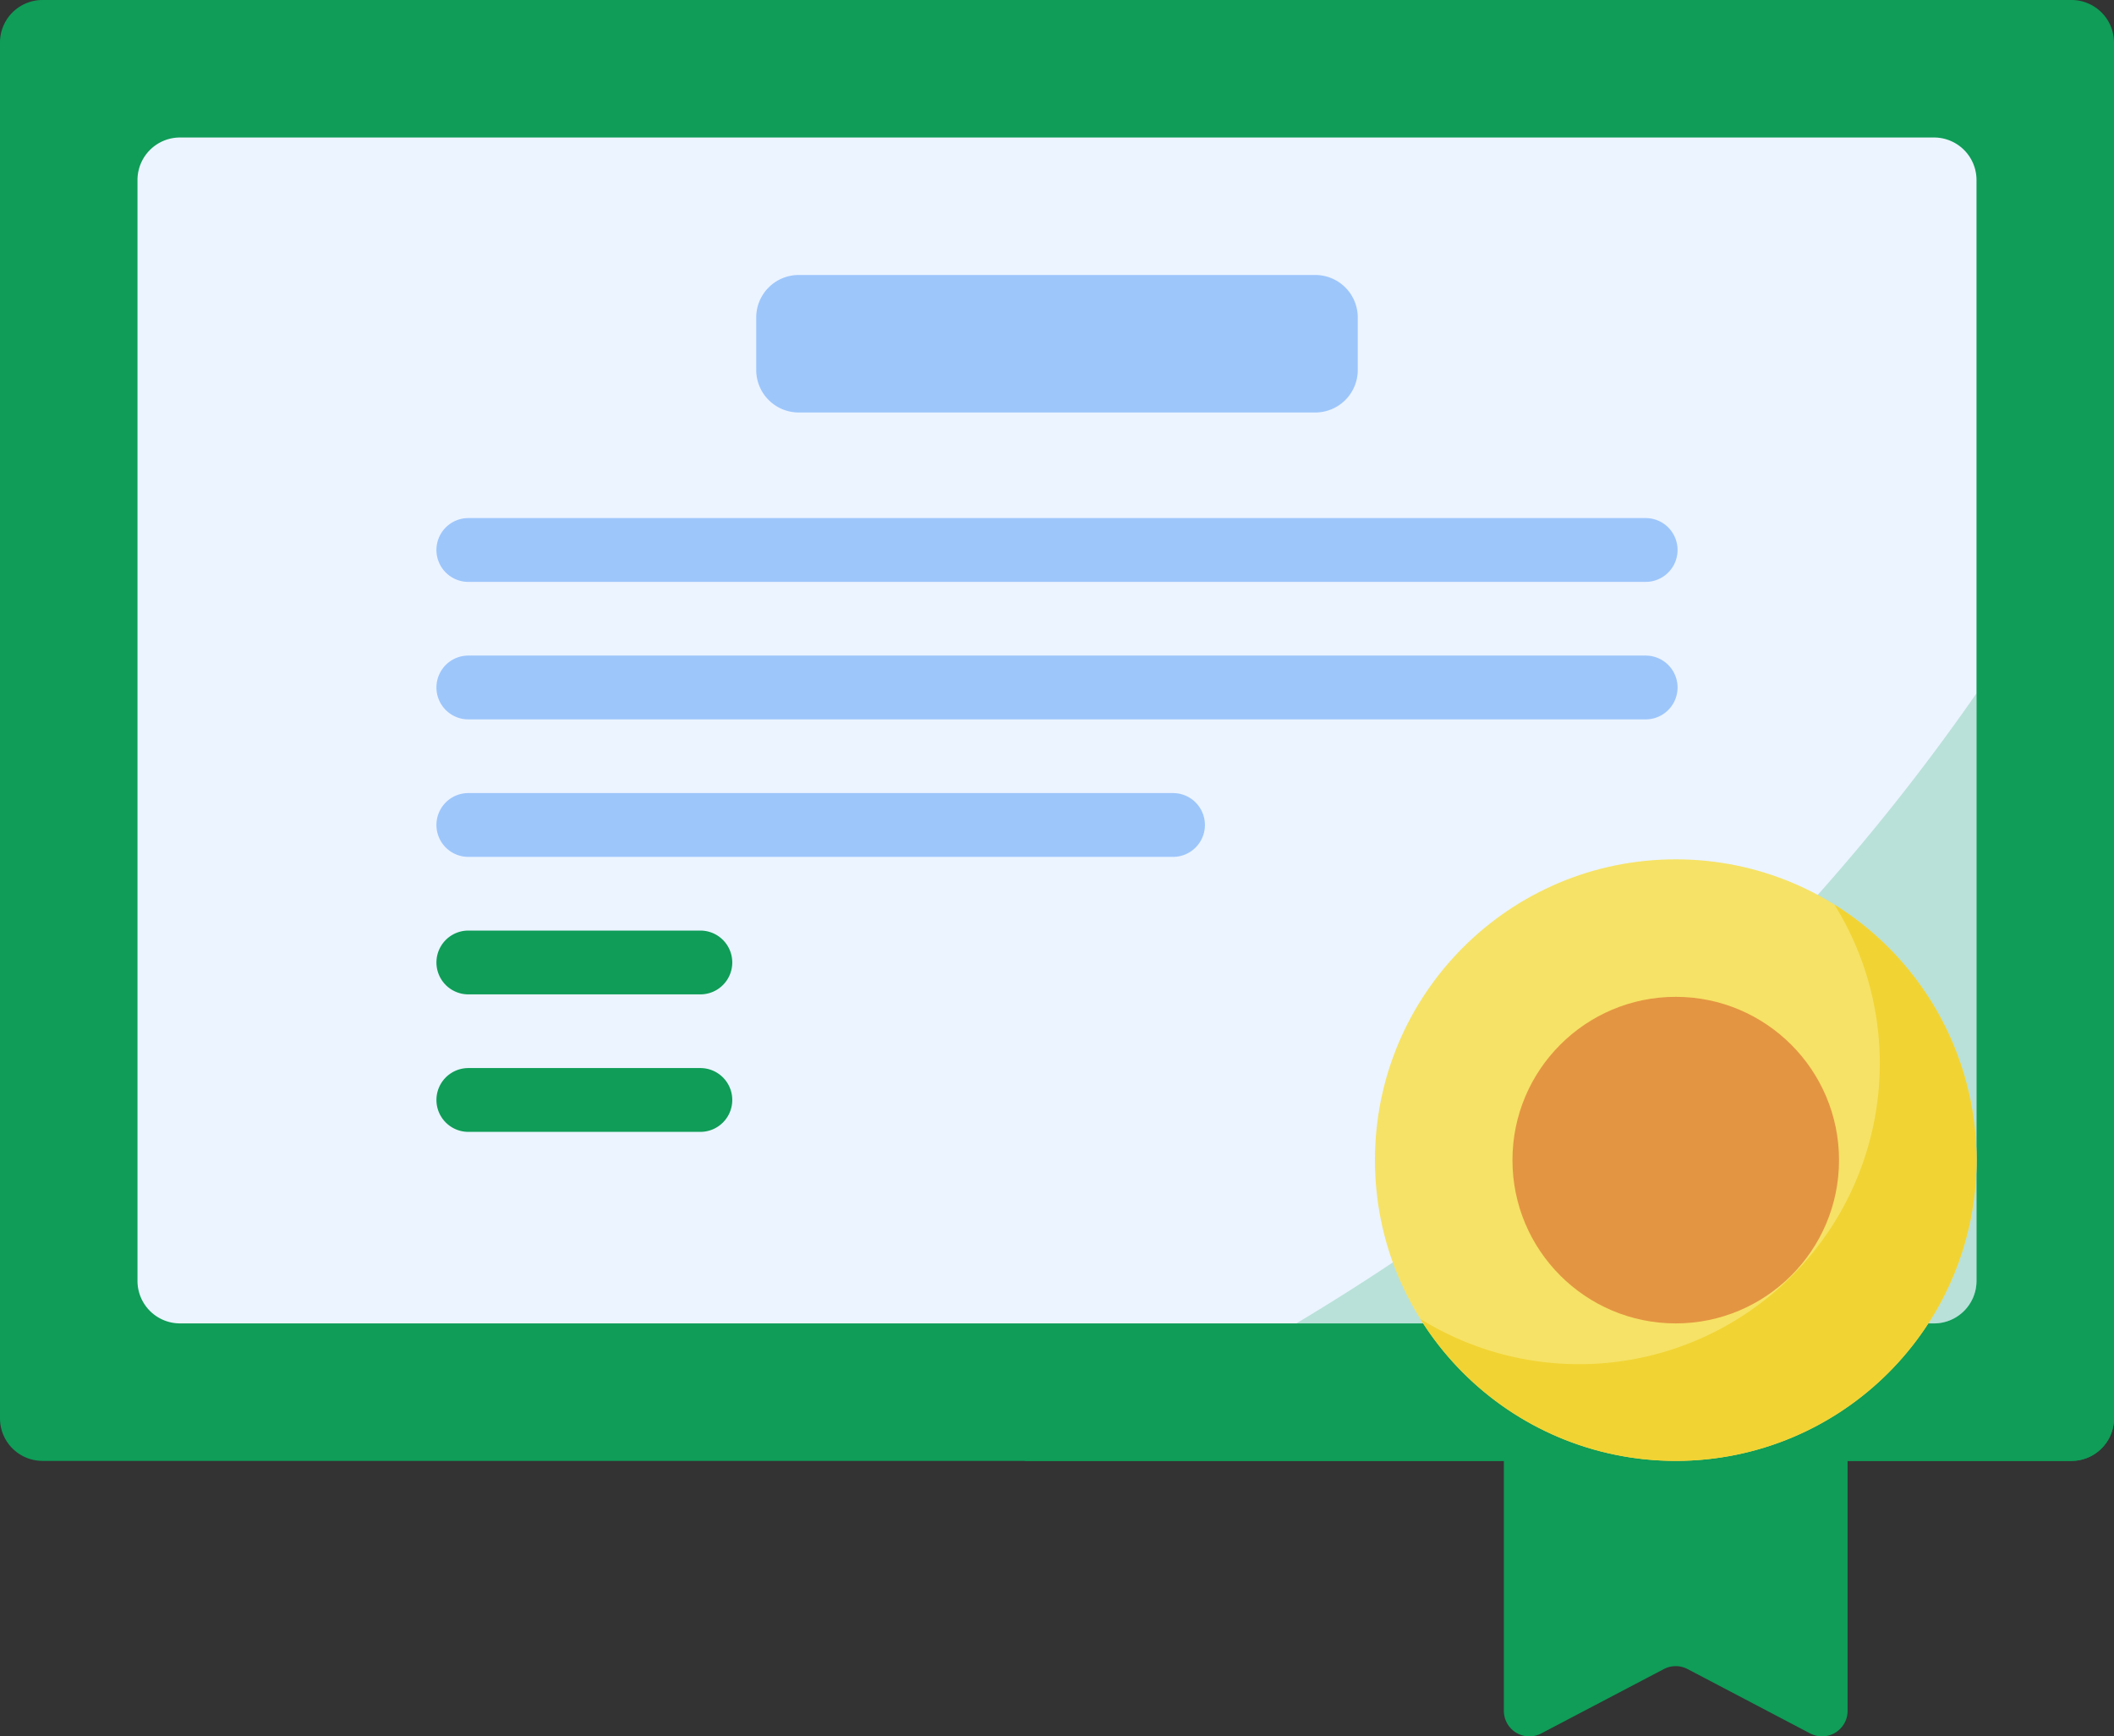 <svg xmlns="http://www.w3.org/2000/svg" width="211.154" height="173.439" viewBox="0 0 211.154 173.439"><rect x="0" y="0" width="211.154" height="173.439" fill="#333333" stroke="none"/><defs><style>.a{fill:#0f9d58;}.b{fill:#ecf4ff;}.c{opacity:0.23;}.d{fill:#9dc6fb;}.e{fill:#f6e266;}.f{fill:#f1d333;}.g{fill:#e49542;}</style></defs><g transform="translate(0 0)"><path class="a" d="M206.905,191.645H4.249A4.248,4.248,0,0,1,0,187.4V49.974a4.248,4.248,0,0,1,4.249-4.249H206.905a4.248,4.248,0,0,1,4.249,4.249V187.4A4.248,4.248,0,0,1,206.905,191.645Z" transform="translate(0 -45.725)"/></g><g transform="translate(102.278 45.35)"><path class="a" d="M294.466,229.647A219.218,219.218,0,0,1,248,256.259H352.628a4.248,4.248,0,0,0,4.249-4.249V155.689C344.567,182.023,323.177,208.266,294.466,229.647Z" transform="translate(-248.001 -155.689)"/></g><g transform="translate(13.734 13.734)"><path class="b" d="M33.3,193.23V83.275a4.248,4.248,0,0,1,4.249-4.249h175.19a4.248,4.248,0,0,1,4.249,4.249V193.23a4.248,4.248,0,0,1-4.249,4.249H37.55A4.248,4.248,0,0,1,33.3,193.23Z" transform="translate(-33.301 -79.026)"/></g><g class="c" transform="translate(129.483 69.252)"><path class="a" d="M333.227,263.7a227.649,227.649,0,0,1-19.261,12.878h63.689a4.248,4.248,0,0,0,4.249-4.249V213.645A213.333,213.333,0,0,1,333.227,263.7Z" transform="translate(-313.966 -213.645)"/></g><g transform="translate(75.534 27.467)"><path class="d" d="M183.154,121.812v-5.236a4.248,4.248,0,0,1,4.249-4.249H238.99a4.248,4.248,0,0,1,4.249,4.249v5.236a4.248,4.248,0,0,1-4.249,4.249H187.4A4.249,4.249,0,0,1,183.154,121.812Z" transform="translate(-183.154 -112.327)"/></g><g transform="translate(137.336 85.835)"><g transform="translate(12.875 42.06)"><path class="a" d="M394.827,401.089l-12.248-6.43a2.55,2.55,0,0,0-2.37,0l-12.248,6.43a2.549,2.549,0,0,1-3.734-2.257V355.84h34.334v42.992A2.549,2.549,0,0,1,394.827,401.089Z" transform="translate(-364.227 -355.84)"/></g><ellipse class="e" cx="30.042" cy="30.042" rx="30.042" ry="30.042"/><g transform="translate(4.528 4.529)"><path class="f" d="M385.359,264.836a30.04,30.04,0,0,1-41.372,41.371,30.041,30.041,0,1,0,41.372-41.371Z" transform="translate(-343.987 -264.836)"/></g><g transform="translate(13.734 13.734)"><ellipse class="g" cx="16.309" cy="16.309" rx="16.309" ry="16.309"/></g></g><g transform="translate(43.594 51.748)"><path class="d" d="M226.485,177.576H108.891a3.186,3.186,0,0,1,0-6.373H226.485a3.186,3.186,0,0,1,0,6.373Z" transform="translate(-105.705 -171.203)"/></g><g transform="translate(43.594 65.482)"><path class="d" d="M226.485,210.877H108.891a3.186,3.186,0,0,1,0-6.373H226.485a3.186,3.186,0,0,1,0,6.373Z" transform="translate(-105.705 -204.504)"/></g><g transform="translate(43.594 79.216)"><path class="d" d="M179.276,244.178H108.891a3.186,3.186,0,1,1,0-6.373h70.385a3.186,3.186,0,1,1,0,6.373Z" transform="translate(-105.705 -237.805)"/></g><g transform="translate(43.594 92.95)"><path class="a" d="M132.067,277.479H108.891a3.186,3.186,0,0,1,0-6.373h23.175a3.186,3.186,0,0,1,0,6.373Z" transform="translate(-105.705 -271.106)"/></g><g transform="translate(43.594 106.683)"><path class="a" d="M132.067,310.779H108.891a3.186,3.186,0,0,1,0-6.373h23.175a3.186,3.186,0,0,1,0,6.373Z" transform="translate(-105.705 -304.406)"/></g></svg>